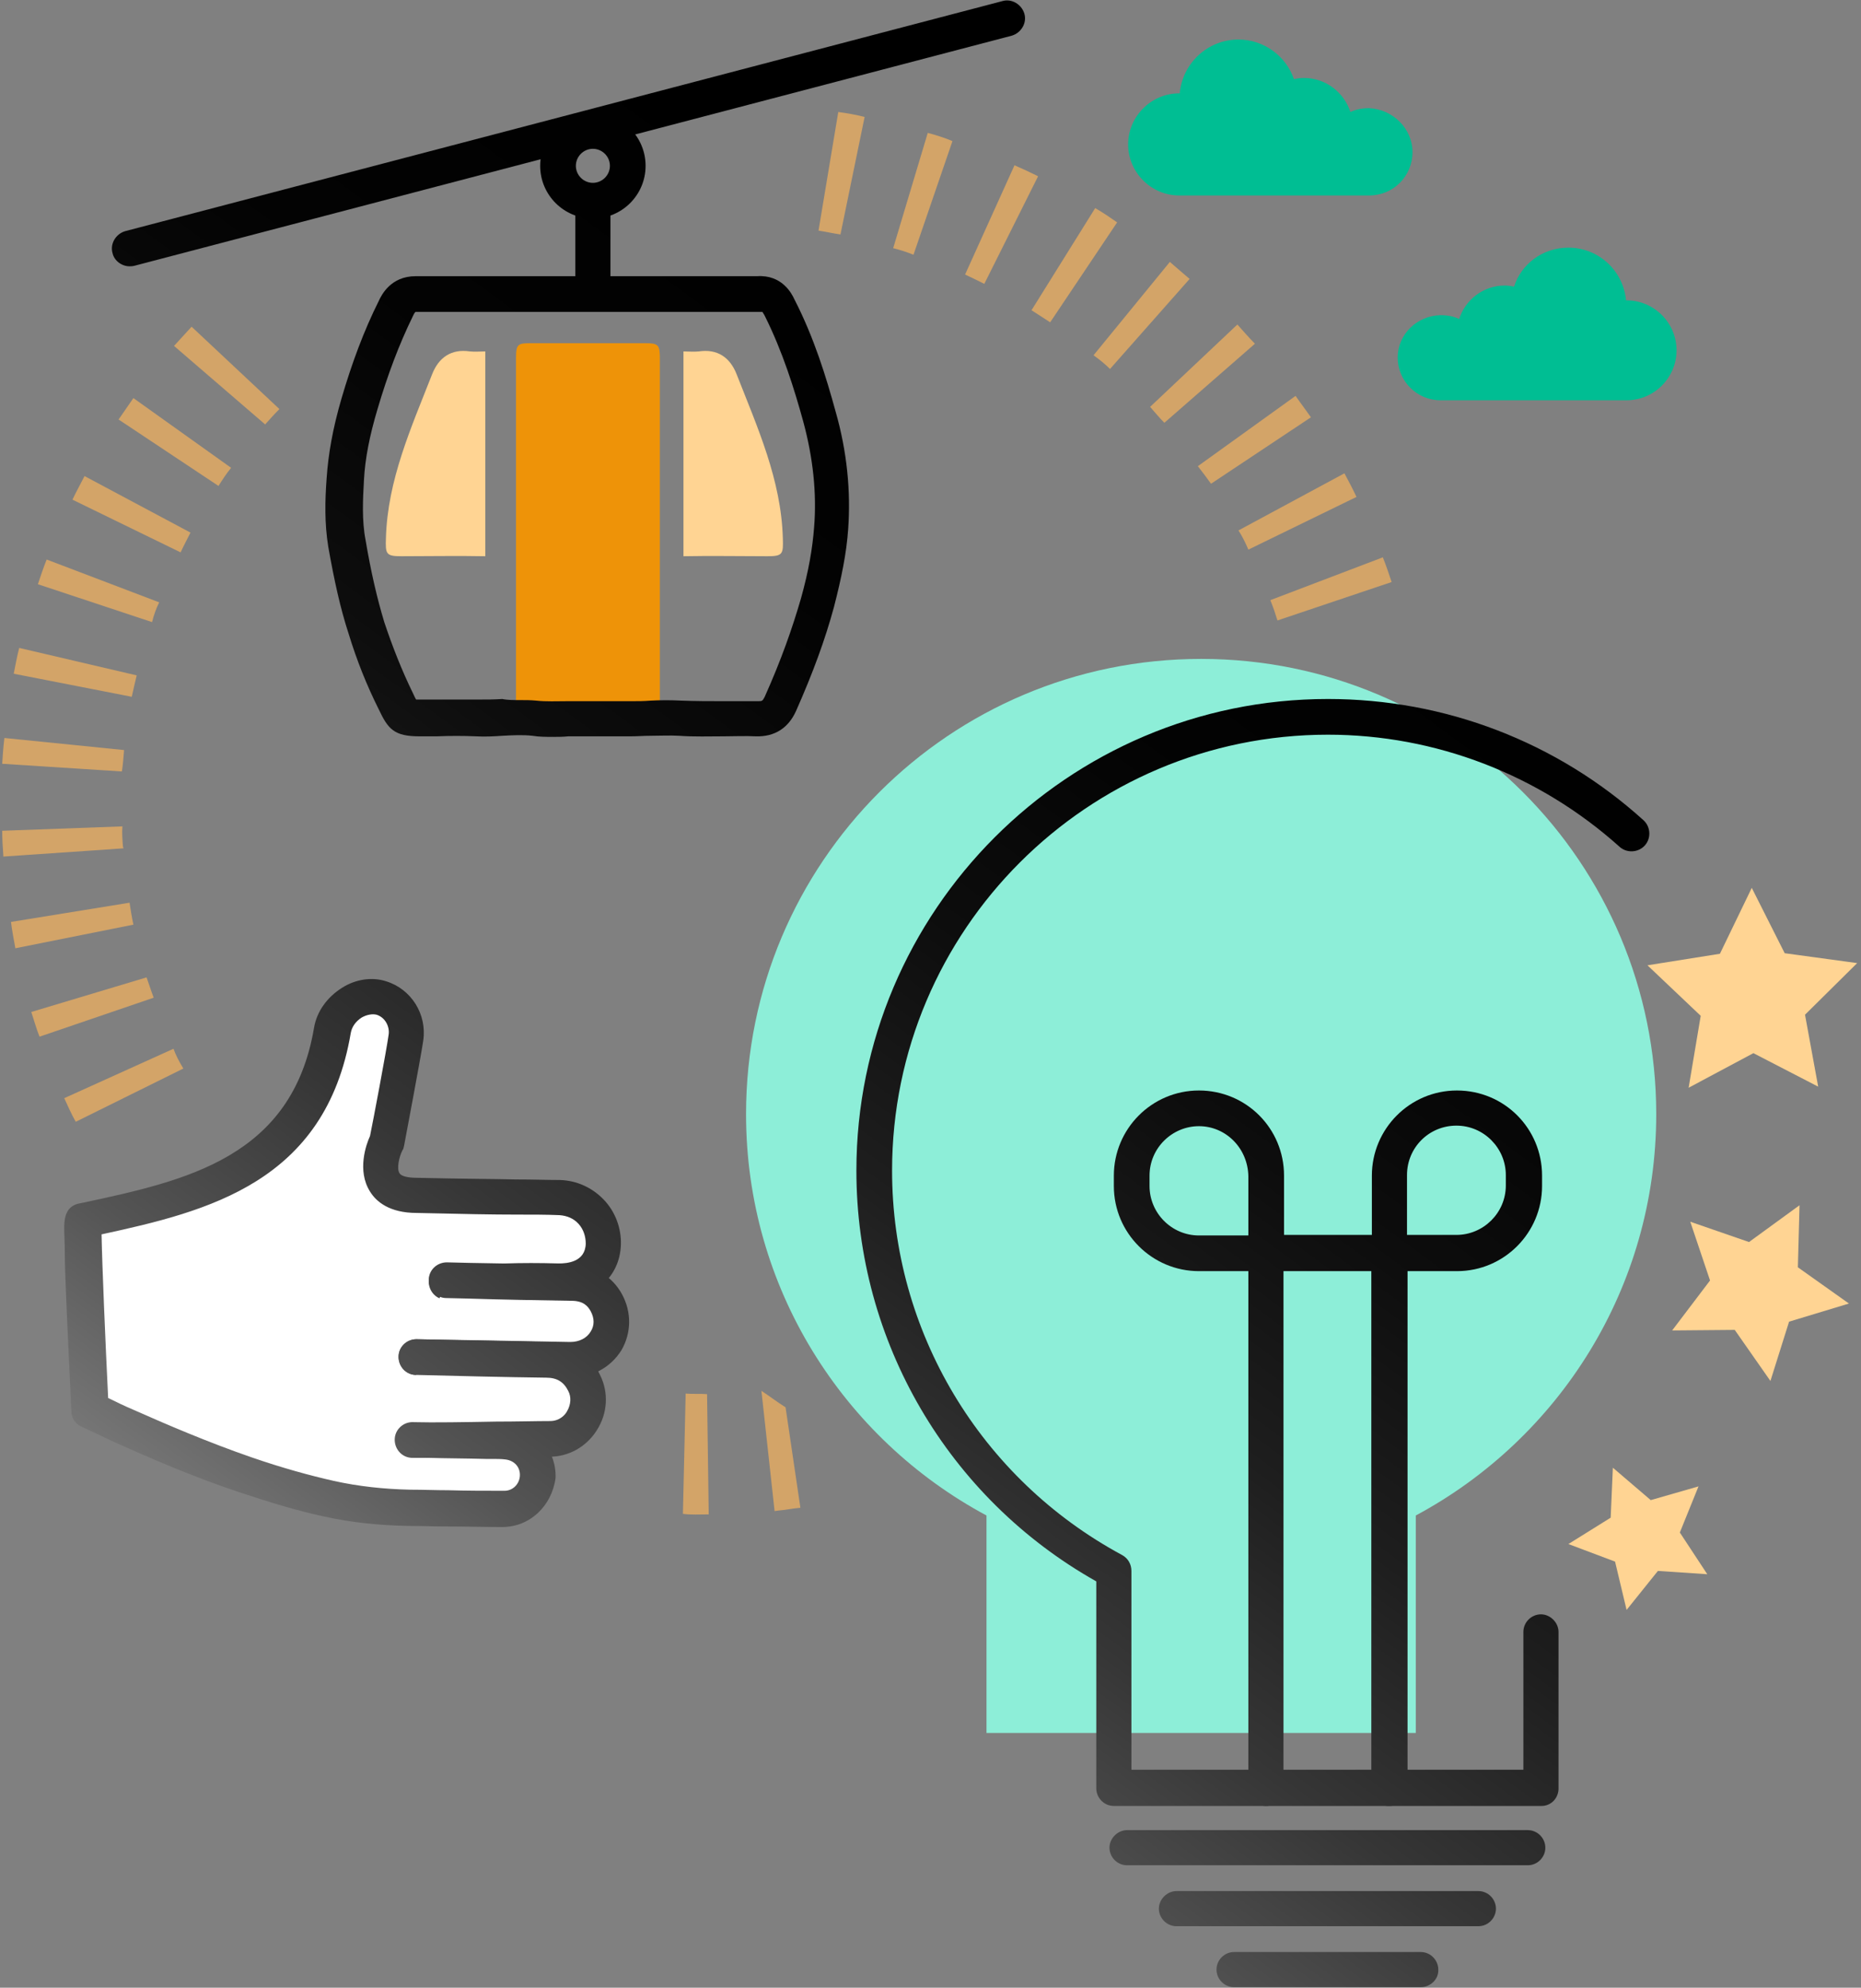 <svg width="339" height="362" viewBox="0 0 339 362" fill="none" xmlns="http://www.w3.org/2000/svg">
<rect x="0" y="0" width="339" height="362" fill="#808080" stroke="none"/>
<path d="M301.7 202.9C301.7 234.5 284 262 257.9 276V315.6H179.7V276C153.6 262 135.9 234.5 135.9 202.9C135.9 157.1 173 120 218.8 120C264.6 120 301.7 157.1 301.7 202.9Z" fill="#8DEED8"/>
<g opacity="0.65">
<path d="M22.4 154.199C22.3 152.999 22.2 151.699 22.3 150.499L0.4 151.299C0.4 152.799 0.5 154.299 0.6 155.699V155.999L22.5 154.499L22.4 154.199Z" fill="#FFB75B"/>
</g>
<g opacity="0.65">
<path d="M22.6 136.599L0.8 134.399C0.6 135.999 0.5 137.599 0.4 139.099L22.2 140.499C22.4 139.299 22.5 137.899 22.6 136.599Z" fill="#FFB75B"/>
</g>
<g opacity="0.65">
<path d="M24.9 122.999L3.5 117.999C3.1 119.499 2.8 121.199 2.5 122.699L24 126.899C24.3 125.499 24.6 124.299 24.9 122.999Z" fill="#FFB75B"/>
</g>
<g opacity="0.65">
<path d="M29 109.699L8.5 101.899C7.9 103.399 7.4 104.899 6.9 106.399L27.7 113.299C28 112.099 28.4 110.899 29 109.699Z" fill="#FFB75B"/>
</g>
<g opacity="0.65">
<path d="M26.7 177.999L5.7 184.299C6.2 185.799 6.6 187.299 7.2 188.799L28 181.699C27.5 180.399 27.1 179.099 26.7 177.999Z" fill="#FFB75B"/>
</g>
<g opacity="0.65">
<path d="M31.6 190.999L11.7 199.999C12.4 201.499 13 202.899 13.8 204.299L33.4 194.599C32.6 193.299 32 192.099 31.6 190.999Z" fill="#FFB75B"/>
</g>
<g opacity="0.65">
<path d="M34.7 96.999L15.4 86.699C14.7 88.099 13.9 89.499 13.2 90.999L32.9 100.599C33.5 99.299 34.1 98.199 34.7 96.999Z" fill="#FFB75B"/>
</g>
<g opacity="0.65">
<path d="M23.6 164.399L2 167.899C2.2 169.499 2.5 171.099 2.8 172.699L24.3 168.399C24 166.999 23.8 165.699 23.6 164.399Z" fill="#FFB75B"/>
</g>
<g opacity="0.65">
<path d="M50.9 74.499L34.9 59.499C33.8 60.699 32.8 61.799 31.7 62.999L48.3 77.299C49.1 76.399 49.9 75.499 50.9 74.499Z" fill="#FFB75B"/>
</g>
<g opacity="0.65">
<path d="M42.1 85.199L24.3 72.499C23.4 73.799 22.5 75.099 21.6 76.399L39.8 88.499C40.5 87.399 41.2 86.299 42.1 85.199Z" fill="#FFB75B"/>
</g>
<g opacity="0.65">
<path d="M232.7 112.999L253.5 105.999C253 104.499 252.5 102.999 251.9 101.499L231.4 109.299C231.9 110.499 232.3 111.699 232.7 112.999Z" fill="#FFB75B"/>
</g>
<g opacity="0.65">
<path d="M227.4 100.099L247.1 90.499C246.4 88.999 245.7 87.699 244.9 86.199L225.6 96.599C226.3 97.699 226.9 98.899 227.4 100.099Z" fill="#FFB75B"/>
</g>
<g opacity="0.65">
<path d="M220.6 88.1L238.8 76C237.9 74.7 236.9 73.4 236 72.1L218.2 84.9C219 85.9 219.8 87 220.6 88.1Z" fill="#FFB75B"/>
</g>
<g opacity="0.65">
<path d="M202.2 67.199L216.7 50.799C215.5 49.799 214.4 48.799 213.1 47.699L199.2 64.699C200.3 65.499 201.3 66.299 202.2 67.199Z" fill="#FFB75B"/>
</g>
<g opacity="0.65">
<path d="M191.3 58.699L203.5 40.499C202.2 39.599 200.9 38.699 199.5 37.899L187.9 56.499C189 57.199 190.2 57.999 191.3 58.699Z" fill="#FFB75B"/>
</g>
<g opacity="0.65">
<path d="M212.1 77L228.6 62.6C227.5 61.5 226.4 60.2 225.4 59.1L209.5 74.1C210.4 75.1 211.2 76.1 212.1 77Z" fill="#FFB75B"/>
</g>
<g opacity="0.65">
<path d="M166.4 46.399L173.5 25.699C172.1 25.099 170.5 24.599 169 24.199L162.7 45.199C163.9 45.499 165.2 45.899 166.4 46.399Z" fill="#FFB75B"/>
</g>
<g opacity="0.65">
<path d="M179.3 51.7L189.1 32.1C187.7 31.4 186.2 30.7 184.8 30.1L175.8 50C176.9 50.5 178.1 51.1 179.3 51.7Z" fill="#FFB75B"/>
</g>
<g opacity="0.65">
<path d="M152.7 20.399L149.1 41.999C150.4 42.199 151.7 42.499 153.1 42.699L157.5 21.299C155.9 20.899 154.3 20.599 152.7 20.399Z" fill="#FFB75B"/>
</g>
<g opacity="0.65">
<path d="M138.7 253.3L141.1 275.2L141.8 275.1C143.1 275 144.4 274.7 145.8 274.6L143.1 256.3C141.5 255.3 140.1 254.2 138.7 253.3Z" fill="#FFB75B"/>
</g>
<g opacity="0.65">
<path d="M129.1 275.8L128.8 253.9C127.5 253.8 126.2 253.9 124.9 253.8L124.4 275.7C125.8 275.9 127.4 275.8 129.1 275.8Z" fill="#FFB75B"/>
</g>
<path d="M338.301 175.399L328.801 184.799L331.2 197.899L319.4 191.799L307.601 198.099L309.801 184.999L300.101 175.799L313.301 173.699L319.101 161.699L325.101 173.599L338.301 175.399Z" fill="#FFD493"/>
<path d="M336.801 237.399L325.9 240.699L322.5 251.499L316 242.199L304.601 242.299L311.5 233.199L307.9 222.499L318.601 226.199L327.801 219.499L327.5 230.799L336.801 237.399Z" fill="#FFD493"/>
<path d="M311 286.699L302 286.099L296.3 293.199L294.2 284.399L285.7 281.199L293.4 276.399L293.8 267.299L300.7 273.199L309.4 270.699L306 279.099L311 286.699Z" fill="#FFD493"/>
<path d="M280.8 328.9H202.9C201.1 328.9 199.7 327.4 199.7 325.7V288C172.7 272.8 156 244.3 156 213.2C156 165.9 194.5 127.3 241.9 127.3C263.2 127.3 283.6 135.1 299.4 149.4C300.7 150.6 300.8 152.7 299.6 154C298.4 155.3 296.3 155.4 295 154.2C280.4 141.1 261.5 133.8 241.9 133.8C198.1 133.8 162.5 169.4 162.5 213.2C162.5 242.5 178.6 269.3 204.4 283.2C205.5 283.8 206.1 284.9 206.1 286.1V322.3H277.5V297.2C277.5 295.4 279 294 280.7 294C282.4 294 283.9 295.5 283.9 297.2V325.5C284 327.4 282.6 328.9 280.8 328.9Z" fill="url(#paint0_linear_182_835)"/>
<path d="M253 328.9C251.2 328.9 249.8 327.4 249.8 325.7V231.5H233.8V325.7C233.8 327.5 232.3 328.9 230.6 328.9C228.9 328.9 227.4 327.4 227.4 325.7V231.5H218.4C209.9 231.5 202.9 224.6 202.9 216V214.1C202.9 205.6 209.8 198.6 218.4 198.6C227 198.6 233.9 205.5 233.9 214.1V224.9H249.9V214.1C249.9 205.6 256.8 198.6 265.4 198.6C274 198.6 280.9 205.5 280.9 214.1V216C280.9 224.5 274 231.5 265.4 231.5H256.4V325.7C256.3 327.4 254.8 328.9 253 328.9ZM256.3 224.9H265.3C270.2 224.9 274.3 220.9 274.3 215.9V214C274.3 209.1 270.3 205 265.3 205C260.3 205 256.3 209 256.3 214V224.9ZM218.4 205.1C213.5 205.1 209.4 209.1 209.4 214.1V216C209.4 220.9 213.4 225 218.4 225H227.4V214.2C227.3 209.1 223.3 205.1 218.4 205.1Z" fill="url(#paint1_linear_182_835)"/>
<path d="M278.3 339.7H205.3C203.5 339.7 202.1 338.2 202.1 336.5C202.1 334.8 203.6 333.3 205.3 333.3H278.3C280.1 333.3 281.5 334.8 281.5 336.5C281.5 338.2 280.1 339.7 278.3 339.7Z" fill="url(#paint2_linear_182_835)"/>
<path d="M269.3 350.799H214.3C212.5 350.799 211.1 349.299 211.1 347.599C211.1 345.899 212.6 344.399 214.3 344.399H269.3C271.1 344.399 272.5 345.899 272.5 347.599C272.5 349.299 271.1 350.799 269.3 350.799Z" fill="url(#paint3_linear_182_835)"/>
<path d="M258.8 361.9H224.8C223 361.9 221.6 360.4 221.6 358.7C221.6 356.9 223.1 355.5 224.8 355.5H258.8C260.6 355.5 262 357 262 358.7C262.1 360.4 260.6 361.9 258.8 361.9Z" fill="url(#paint4_linear_182_835)"/>
<path d="M257.3 27.699C257.3 32.099 253.8 35.599 249.4 35.599C246.1 35.599 219.2 35.599 214.8 35.599C209.7 35.599 205.5 31.399 205.5 26.299C205.5 21.199 209.7 16.999 214.8 16.999H214.9C215.4 11.499 220 7.199 225.6 7.199C230.3 7.199 234.3 10.299 235.7 14.399C236.3 14.299 236.8 14.199 237.5 14.199C241.5 14.199 244.8 16.799 246 20.399C247 19.899 248.2 19.699 249.4 19.699C253.7 19.899 257.3 23.399 257.3 27.699Z" fill="#00BE93"/>
<path d="M254.6 65.1C254.6 69.4 258.1 72.9 262.4 72.9C265.6 72.9 292 72.9 296.3 72.9C301.3 72.9 305.4 68.8 305.4 63.8C305.4 58.8 301.3 54.7 296.3 54.7H296.2C295.7 49.3 291.2 45.1 285.7 45.1C281 45.1 277.1 48.1 275.8 52.2C275.3 52.1 274.7 52 274.1 52C270.2 52 266.9 54.6 265.8 58.1C264.8 57.6 263.6 57.4 262.4 57.4C258.1 57.5 254.6 60.9 254.6 65.1Z" fill="#00BE93"/>
<path d="M81.4 233.4C90 233.6 94.5 233.1 101.7 233.3C106.2 233.4 109.8 230.999 109.9 226.499C110.1 221.999 106.5 218.099 101.9 217.999C96.3 217.899 90.7 217.899 75.8 217.599C65.6 217.599 70.3 207.9 70.3 207.9C70.3 207.9 73.3 192.2 73.8 188.8C74.2 186 72.6 182.599 69.3 181.599C65.9 180.599 61.2 183.199 60.4 187.499C56 213.699 34.5 217.999 15 222.199C14.6 222.299 16.2 256.699 16.2 256.699C16.2 256.699 20.4 258.699 22.5 259.699C29.7 262.899 36.9 265.999 44.4 268.499C49.5 270.199 54.6 271.7 59.8 272.9C64.6 273.9 69.5 274.499 74.4 274.599C80.1 274.699 85.9 274.9 91.6 274.9C94.9 274.9 97.4 272.299 97.6 269.099C97.8 265.899 95.5 263.199 92.2 262.699C90.9 262.499 89.5 262.599 88.2 262.499C83.9 262.399 79.6 262.299 75.3 262.199L81.4 233.4Z" fill="white"/>
<path d="M91.5 278.1C88.1 278.1 84.6 278 81.2 278C78.9 278 76.6 277.9 74.3 277.9C69.2 277.8 64.1 277.3 59.1 276.2C54.4 275.2 49.4 273.7 43.4 271.7C35.3 269 27.7 265.7 21.2 262.8C19.1 261.8 15 259.9 14.8 259.8C13.7 259.3 13 258.2 13 257C13 257 12.6 248.4 12.2 239.8C12 234.8 11.8 230.8 11.8 227.9C11.8 226.2 11.7 224.9 11.7 223.9C11.7 222.4 11.7 219.8 14.3 219.2L15.3 219C33.9 215 53.2 210.8 57.2 187.2C57.7 184.2 59.6 181.6 62.3 179.9C64.8 178.3 67.8 177.9 70.3 178.7C74.9 180.1 77.8 184.7 77.1 189.5C76.6 192.9 73.7 208.1 73.6 208.7C73.5 209 73.5 209.3 73.3 209.5C72.7 210.7 72.2 212.9 72.8 213.7C73.1 214.2 74.3 214.5 75.9 214.5C84.3 214.7 89.9 214.7 93.9 214.8C97.1 214.8 99.6 214.9 102 214.9C105.1 215 107.9 216.3 110 218.5C112.1 220.7 113.2 223.7 113.1 226.7C112.9 232.7 108.1 236.8 101.5 236.6C98 236.5 95.2 236.6 92.2 236.6C89 236.7 85.7 236.7 81.3 236.7C79.5 236.7 78.1 235.2 78.1 233.4C78.1 231.6 79.6 230.2 81.3 230.2C81.3 230.2 81.3 230.2 81.4 230.2C85.7 230.3 88.9 230.2 92.1 230.1C95.2 230 98.1 230 101.8 230.1C103.2 230.1 106.6 229.9 106.7 226.5C106.7 225.2 106.3 223.9 105.4 222.9C104.5 221.9 103.3 221.4 101.9 221.3C99.5 221.2 97 221.2 93.9 221.2C89.8 221.2 84.3 221.1 75.9 220.9C70.9 220.9 68.5 218.8 67.4 217C65 213.2 66.7 208.4 67.4 206.9C67.9 204.5 70.4 191.3 70.8 188.4C71 187 70.2 185.3 68.6 184.8C67.8 184.6 66.8 184.8 65.9 185.3C64.8 186 64.1 187 63.9 188.1C59.3 215.3 37.9 220.6 18.5 224.8C18.6 230.3 19.2 244.5 19.7 254.6C21.1 255.3 23 256.2 24.2 256.7C30.5 259.5 38 262.7 45.8 265.4C51.6 267.4 56.4 268.7 60.8 269.7C65.3 270.7 70 271.2 74.7 271.3C77 271.3 79.4 271.4 81.7 271.4C85 271.5 88.5 271.5 91.9 271.5C93.4 271.5 94.6 270.3 94.7 268.8C94.8 267.2 93.7 266 92.1 265.8C91.4 265.7 90.5 265.7 89.6 265.7C89.2 265.7 88.8 265.7 88.5 265.7C85 265.6 81.4 265.6 77.9 265.5H75.6C73.8 265.5 72.4 264 72.4 262.2C72.4 260.4 73.9 259 75.6 259C75.6 259 75.6 259 75.7 259H78C81.5 259.1 85.1 259.1 88.6 259.2C88.9 259.2 89.3 259.2 89.6 259.2C90.6 259.2 91.8 259.2 93 259.4C97.9 260.1 101.4 264.3 101.2 269.2C100.5 274.3 96.5 278.1 91.5 278.1Z" fill="url(#paint5_linear_182_835)"/>
<path d="M75.801 247.201C85.101 247.401 94.401 247.601 103.701 247.701C109.501 247.801 113.101 242.301 110.401 237.301C109.101 234.901 106.901 233.701 104.101 233.701C96.501 233.601 88.901 233.401 81.301 233.301L75.801 247.201Z" fill="white"/>
<path d="M103.9 250.9C103.8 250.9 103.7 250.9 103.7 250.9C98.3 250.8 92.8 250.7 87.4 250.6L75.8 250.4C74.001 250.4 72.601 248.9 72.601 247.1C72.601 245.3 74.1 243.9 75.8 243.9C75.8 243.9 75.8 243.9 75.9 243.9L87.501 244.1C92.9 244.2 98.4 244.3 103.801 244.4H103.9C105.5 244.4 106.901 243.7 107.601 242.5C108.301 241.4 108.301 240.1 107.601 238.8C107.101 237.9 106.301 236.9 104.101 236.9C97.901 236.8 91.701 236.7 85.501 236.5L81.3 236.4C79.501 236.4 78.101 234.9 78.101 233.1C78.101 231.3 79.6 229.9 81.4 229.9L85.601 230C91.801 230.1 98 230.2 104.2 230.4C108.3 230.5 111.501 232.4 113.301 235.7C115.101 239 115 242.8 113.2 245.9C111.2 249.1 107.8 250.9 103.9 250.9Z" fill="url(#paint6_linear_182_835)"/>
<path d="M75.2 262.2C81.7 262.3 93.9 262.1 100.3 262.1C105.4 262.1 108.8 256.5 106.6 251.9C105.2 249.1 102.8 247.8 99.7 247.7C91.8 247.6 83.9 247.4 76 247.2L75.2 262.2Z" fill="white"/>
<path d="M79.4 265.5C77.8 265.5 76.401 265.5 75.101 265.5C73.301 265.5 71.9 264 71.9 262.2C71.9 260.4 73.401 259 75.101 259C75.101 259 75.1 259 75.2 259C79 259.1 84.8 259 90.4 258.9C94.1 258.9 97.7 258.8 100.2 258.8C102 258.8 103.001 257.6 103.301 257C104.001 255.8 104.1 254.4 103.5 253.3C102.7 251.7 101.5 250.9 99.501 250.9C91.6 250.8 83.701 250.6 75.8 250.4C74.001 250.4 72.601 248.9 72.601 247.1C72.601 245.3 74.1 243.9 75.9 243.9C83.8 244.1 91.701 244.2 99.601 244.4C104.101 244.5 107.501 246.6 109.301 250.4C110.901 253.6 110.7 257.4 108.7 260.5C106.8 263.5 103.601 265.3 100.101 265.3C99.901 265.3 99.701 265.3 99.501 265.3C97.001 265.3 93.701 265.3 90.3 265.4C86.701 265.4 82.8 265.5 79.4 265.5Z" fill="url(#paint7_linear_182_835)"/>
<path d="M120.2 130C120.2 118.5 120.2 106.9 120.2 95.4C120.2 85.3 120.2 75.3 120.2 65.2C120.2 62.8 119.9 62.5 117.5 62.5C110.6 62.5 103.6 62.5 96.7 62.5C94.3 62.5 94 62.7 94 65.2C94 73 94 80.7 94 88.5C94 102.3 94 116.2 94 130H120.2Z" fill="#EE9308"/>
<path d="M100.7 134.2C99.5 134.2 98.2 134.2 97 134C95.2 133.8 93.4 133.9 91.5 134C90 134.1 88.4 134.2 86.7 134.1C84.4 134 81.9 134 79.6 134.1C78.5 134.1 77.5 134.1 76.4 134.1C71.8 134.1 70.7 132.8 69 129.2C66.8 124.8 65 120.3 63.5 115.4C62 110.8 60.9 105.8 59.8 99.6C59.1 95.3 59.2 91.1 59.5 87.1C59.8 82.7 60.6 78.1 62.2 72.6C64.1 66.1 66.3 60.2 69 54.8C69.5 53.7 71.2 50.3 75.7 50.3C90.5 50.3 105.2 50.3 120 50.3H131.4C132.4 50.3 137.1 50.3 137.9 50.3C142.4 50 144.2 53.4 144.7 54.5C148.3 61.5 150.5 68.7 152.2 74.9C154.3 82.2 155 89.5 154.5 96.4C154.2 100.7 153.3 105.2 151.9 110.6C150.3 116.5 148.1 122.5 145 129.5C143.6 132.6 141.1 134.2 137.7 134.1C135.7 134 133.7 134.1 131.8 134.1C129.2 134.1 126.4 134.2 123.7 134C122 133.9 120.3 134 118.5 134C117.3 134 116.1 134.1 114.9 134.1C112.9 134.1 110.8 134.1 108.8 134.1H106.1C105.2 134.1 104.3 134.1 103.5 134.1C102.6 134.2 101.7 134.2 100.7 134.2ZM94.8 127.5C95.7 127.5 96.7 127.5 97.7 127.6C99.5 127.8 101.4 127.7 103.4 127.7C104.3 127.7 105.3 127.7 106.2 127.7H108.9C111 127.7 113 127.7 115.1 127.7C116.2 127.7 117.3 127.7 118.5 127.6C120.3 127.5 122.2 127.5 124.2 127.6C126.7 127.7 129.3 127.7 131.9 127.7C133.9 127.7 136 127.7 138.1 127.7C138.8 127.7 138.9 127.7 139.3 126.9C142.3 120.2 144.3 114.5 145.9 109C147.3 104 148 99.9 148.3 96C148.8 89.8 148.1 83.3 146.3 76.7C144.7 70.9 142.6 64.1 139.3 57.5C139.1 57.1 138.9 56.9 138.9 56.8C138.9 56.8 138.8 56.8 138.7 56.8C138.6 56.8 138.5 56.8 138.5 56.8C138.5 56.8 132.9 56.8 131.8 56.8H120.4C105.6 56.8 90.9 56.8 76.1 56.8C75.8 56.8 75.7 56.8 75.7 56.8C75.7 56.8 75.5 56.9 75.2 57.6C72.7 62.7 70.6 68.3 68.8 74.4C67.3 79.4 66.5 83.6 66.3 87.4C66.1 91 65.9 94.8 66.6 98.4C67.6 104.3 68.7 109 70 113.3C71.5 117.8 73.2 122.1 75.2 126.2C75.4 126.6 75.6 127.1 75.8 127.4C76 127.4 76.3 127.4 76.7 127.4C77.7 127.4 78.8 127.4 79.9 127.4C82.3 127.4 84.8 127.4 87.3 127.4C88.7 127.4 90 127.4 91.5 127.3C92.4 127.5 93.6 127.5 94.8 127.5Z" fill="url(#paint8_linear_182_835)"/>
<path d="M108 53.4C106.2 53.4 104.8 51.9 104.8 50.2V38.2C104.8 36.4 106.3 35 108 35C109.7 35 111.2 36.5 111.2 38.2V50.2C111.2 52 109.8 53.4 108 53.4Z" fill="url(#paint9_linear_182_835)"/>
<path d="M124.5 101.3C129.6 101.2 134.7 101.3 139.8 101.3C142.6 101.3 142.7 100.9 142.6 97.999C142.3 87.4 138 77.9 134.2 68.2C133 65.1 130.7 63.499 127.3 63.999C126.4 64.1 125.4 63.999 124.5 63.999V101.3Z" fill="#FFD493"/>
<path d="M108 39.8C102.7 39.8 98.4 35.5 98.4 30.2C98.4 24.9 102.7 20.6 108 20.6C113.3 20.6 117.601 24.9 117.601 30.2C117.601 35.5 113.3 39.8 108 39.8ZM108 27.1C106.3 27.1 104.9 28.5 104.9 30.2C104.9 31.9 106.3 33.3 108 33.3C109.7 33.3 111.101 31.9 111.101 30.2C111.101 28.5 109.7 27.1 108 27.1Z" fill="url(#paint10_linear_182_835)"/>
<path d="M23.6 48.499C22.2 48.499 20.8 47.499 20.5 46.099C20 44.4 21.1 42.599 22.8 42.099L182.6 0.199C184.3 -0.301 186.1 0.799 186.6 2.499C187.1 4.199 186 5.999 184.3 6.499L24.5 48.4C24.1 48.499 23.8 48.499 23.6 48.499Z" fill="url(#paint11_linear_182_835)"/>
<path d="M88.4 101.3C83.3 101.2 78.2 101.3 73.1 101.3C70.3 101.3 70.2 100.9 70.3 97.999C70.6 87.4 74.9 77.9 78.7 68.2C79.9 65.1 82.2 63.499 85.6 63.999C86.5 64.1 87.5 63.999 88.4 63.999V101.3Z" fill="#FFD493"/>
<defs>
<linearGradient id="paint0_linear_182_835" x1="123.538" y1="387.619" x2="312.149" y2="130.113" gradientUnits="userSpaceOnUse">
<stop stop-color="#D5D5D5"/>
<stop offset="0.104" stop-color="#7A7A7A"/>
<stop offset="0.106" stop-color="#7A7A7A"/>
<stop offset="0.232" stop-color="#545454"/>
<stop offset="0.362" stop-color="#363636"/>
<stop offset="0.5" stop-color="#1E1E1E"/>
<stop offset="0.645" stop-color="#0D0D0D"/>
<stop offset="0.803" stop-color="#030303"/>
<stop offset="1"/>
</linearGradient>
<linearGradient id="paint1_linear_182_835" x1="135.475" y1="396.362" x2="324.086" y2="138.856" gradientUnits="userSpaceOnUse">
<stop stop-color="#D5D5D5"/>
<stop offset="0.104" stop-color="#7A7A7A"/>
<stop offset="0.106" stop-color="#7A7A7A"/>
<stop offset="0.232" stop-color="#545454"/>
<stop offset="0.362" stop-color="#363636"/>
<stop offset="0.5" stop-color="#1E1E1E"/>
<stop offset="0.645" stop-color="#0D0D0D"/>
<stop offset="0.803" stop-color="#030303"/>
<stop offset="1"/>
</linearGradient>
<linearGradient id="paint2_linear_182_835" x1="176.141" y1="426.147" x2="364.749" y2="168.643" gradientUnits="userSpaceOnUse">
<stop stop-color="#D5D5D5"/>
<stop offset="0.104" stop-color="#7A7A7A"/>
<stop offset="0.106" stop-color="#7A7A7A"/>
<stop offset="0.232" stop-color="#545454"/>
<stop offset="0.362" stop-color="#363636"/>
<stop offset="0.5" stop-color="#1E1E1E"/>
<stop offset="0.645" stop-color="#0D0D0D"/>
<stop offset="0.803" stop-color="#030303"/>
<stop offset="1"/>
</linearGradient>
<linearGradient id="paint3_linear_182_835" x1="181.414" y1="430.01" x2="370.026" y2="172.505" gradientUnits="userSpaceOnUse">
<stop stop-color="#D5D5D5"/>
<stop offset="0.104" stop-color="#7A7A7A"/>
<stop offset="0.106" stop-color="#7A7A7A"/>
<stop offset="0.232" stop-color="#545454"/>
<stop offset="0.362" stop-color="#363636"/>
<stop offset="0.5" stop-color="#1E1E1E"/>
<stop offset="0.645" stop-color="#0D0D0D"/>
<stop offset="0.803" stop-color="#030303"/>
<stop offset="1"/>
</linearGradient>
<linearGradient id="paint4_linear_182_835" x1="186.687" y1="433.871" x2="375.294" y2="176.368" gradientUnits="userSpaceOnUse">
<stop stop-color="#D5D5D5"/>
<stop offset="0.104" stop-color="#7A7A7A"/>
<stop offset="0.106" stop-color="#7A7A7A"/>
<stop offset="0.232" stop-color="#545454"/>
<stop offset="0.362" stop-color="#363636"/>
<stop offset="0.5" stop-color="#1E1E1E"/>
<stop offset="0.645" stop-color="#0D0D0D"/>
<stop offset="0.803" stop-color="#030303"/>
<stop offset="1"/>
</linearGradient>
<linearGradient id="paint5_linear_182_835" x1="12.469" y1="306.266" x2="201.08" y2="48.76" gradientUnits="userSpaceOnUse">
<stop stop-color="#D5D5D5"/>
<stop offset="0.104" stop-color="#7A7A7A"/>
<stop offset="0.106" stop-color="#7A7A7A"/>
<stop offset="0.232" stop-color="#545454"/>
<stop offset="0.362" stop-color="#363636"/>
<stop offset="0.5" stop-color="#1E1E1E"/>
<stop offset="0.645" stop-color="#0D0D0D"/>
<stop offset="0.803" stop-color="#030303"/>
<stop offset="1"/>
</linearGradient>
<linearGradient id="paint6_linear_182_835" x1="34.567" y1="322.452" x2="223.179" y2="64.947" gradientUnits="userSpaceOnUse">
<stop stop-color="#D5D5D5"/>
<stop offset="0.104" stop-color="#7A7A7A"/>
<stop offset="0.106" stop-color="#7A7A7A"/>
<stop offset="0.232" stop-color="#545454"/>
<stop offset="0.362" stop-color="#363636"/>
<stop offset="0.5" stop-color="#1E1E1E"/>
<stop offset="0.645" stop-color="#0D0D0D"/>
<stop offset="0.803" stop-color="#030303"/>
<stop offset="1"/>
</linearGradient>
<linearGradient id="paint7_linear_182_835" x1="38.23" y1="325.135" x2="226.841" y2="67.629" gradientUnits="userSpaceOnUse">
<stop stop-color="#D5D5D5"/>
<stop offset="0.104" stop-color="#7A7A7A"/>
<stop offset="0.106" stop-color="#7A7A7A"/>
<stop offset="0.232" stop-color="#545454"/>
<stop offset="0.362" stop-color="#363636"/>
<stop offset="0.5" stop-color="#1E1E1E"/>
<stop offset="0.645" stop-color="#0D0D0D"/>
<stop offset="0.803" stop-color="#030303"/>
<stop offset="1"/>
</linearGradient>
<linearGradient id="paint8_linear_182_835" x1="-38.236" y1="290.665" x2="150.375" y2="33.16" gradientUnits="userSpaceOnUse">
<stop stop-color="#D5D5D5"/>
<stop offset="0.104" stop-color="#7A7A7A"/>
<stop offset="0.106" stop-color="#7A7A7A"/>
<stop offset="0.232" stop-color="#545454"/>
<stop offset="0.362" stop-color="#363636"/>
<stop offset="0.5" stop-color="#1E1E1E"/>
<stop offset="0.645" stop-color="#0D0D0D"/>
<stop offset="0.803" stop-color="#030303"/>
<stop offset="1"/>
</linearGradient>
<linearGradient id="paint9_linear_182_835" x1="-60.586" y1="274.293" x2="128.027" y2="16.791" gradientUnits="userSpaceOnUse">
<stop stop-color="#D5D5D5"/>
<stop offset="0.104" stop-color="#7A7A7A"/>
<stop offset="0.106" stop-color="#7A7A7A"/>
<stop offset="0.232" stop-color="#545454"/>
<stop offset="0.362" stop-color="#363636"/>
<stop offset="0.5" stop-color="#1E1E1E"/>
<stop offset="0.645" stop-color="#0D0D0D"/>
<stop offset="0.803" stop-color="#030303"/>
<stop offset="1"/>
</linearGradient>
<linearGradient id="paint10_linear_182_835" x1="-67.246" y1="269.418" x2="121.366" y2="11.911" gradientUnits="userSpaceOnUse">
<stop stop-color="#D5D5D5"/>
<stop offset="0.104" stop-color="#7A7A7A"/>
<stop offset="0.106" stop-color="#7A7A7A"/>
<stop offset="0.232" stop-color="#545454"/>
<stop offset="0.362" stop-color="#363636"/>
<stop offset="0.5" stop-color="#1E1E1E"/>
<stop offset="0.645" stop-color="#0D0D0D"/>
<stop offset="0.803" stop-color="#030303"/>
<stop offset="1"/>
</linearGradient>
<linearGradient id="paint11_linear_182_835" x1="-72.985" y1="265.213" x2="115.627" y2="7.708" gradientUnits="userSpaceOnUse">
<stop stop-color="#D5D5D5"/>
<stop offset="0.104" stop-color="#7A7A7A"/>
<stop offset="0.106" stop-color="#7A7A7A"/>
<stop offset="0.232" stop-color="#545454"/>
<stop offset="0.362" stop-color="#363636"/>
<stop offset="0.5" stop-color="#1E1E1E"/>
<stop offset="0.645" stop-color="#0D0D0D"/>
<stop offset="0.803" stop-color="#030303"/>
<stop offset="1"/>
</linearGradient>
</defs>
</svg>

